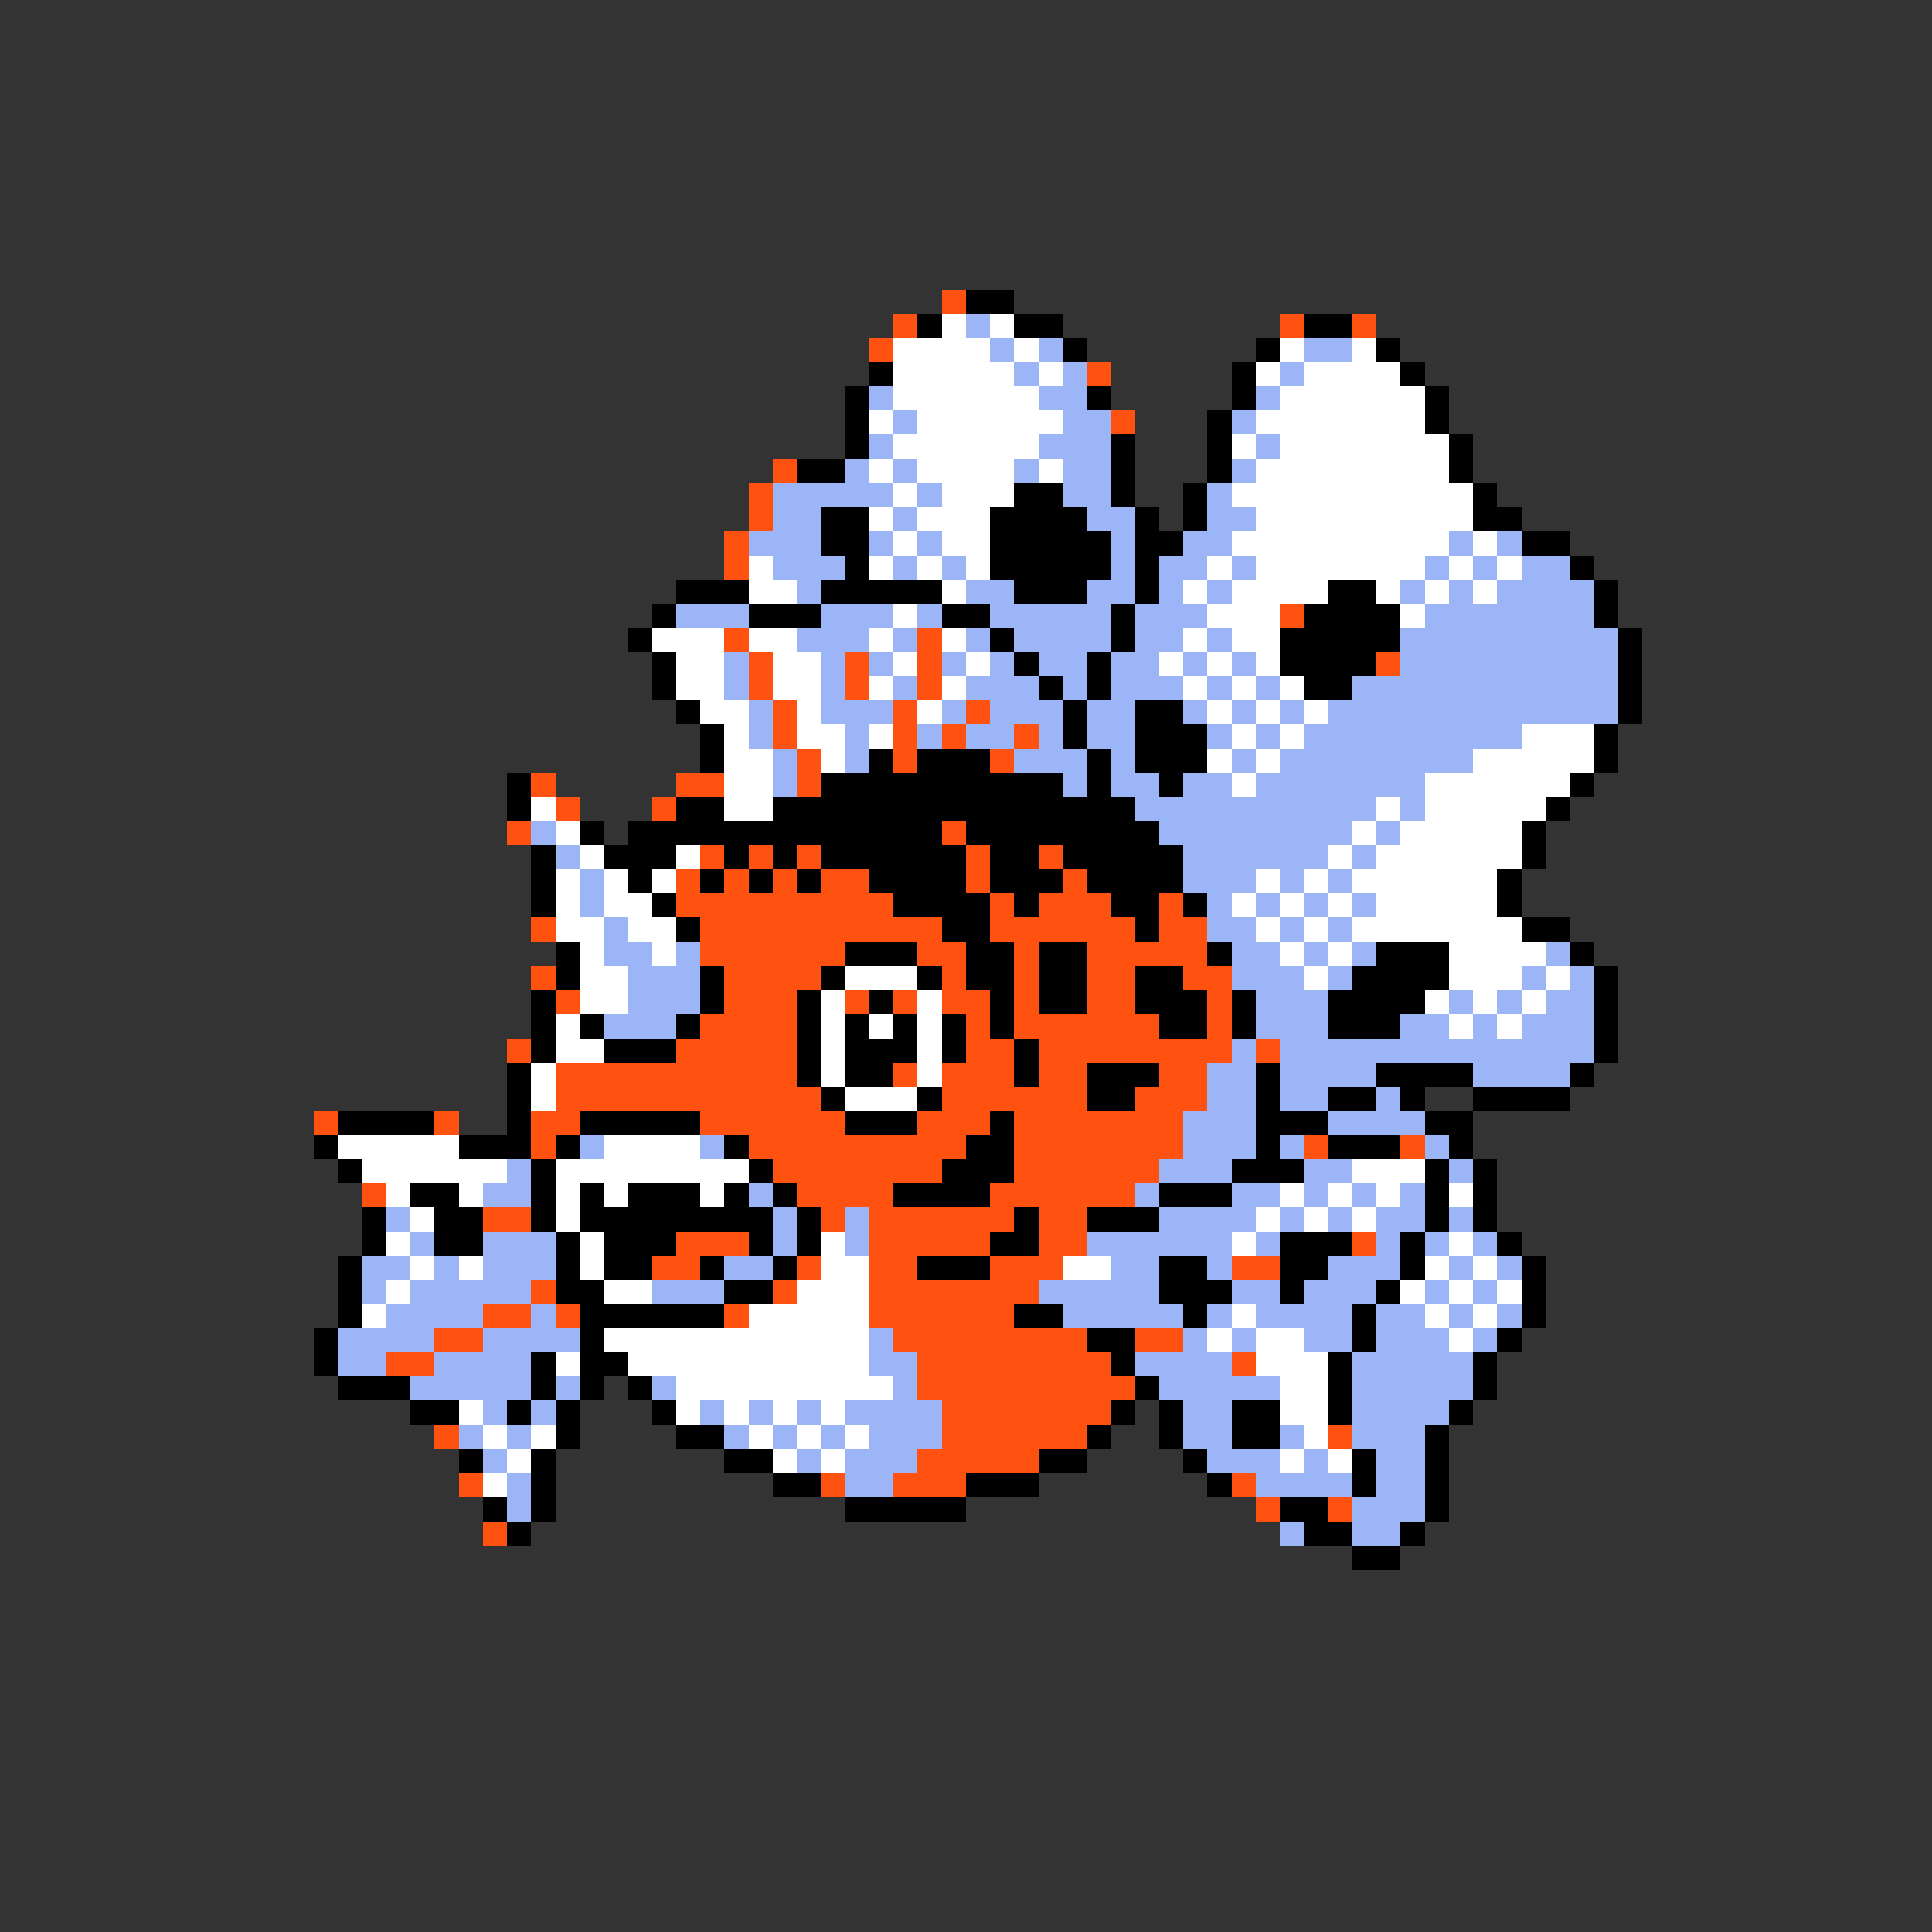 <svg xmlns="http://www.w3.org/2000/svg" viewBox="0 -0.5 80 80" shape-rendering="crispEdges">
<rect x="0" y="-0.5" width="80" height="80" fill="#333333" stroke="none"/>
<path stroke="#ff5210" d="M39 12h1M37 13h1M53 13h1M56 13h1M36 14h1M45 15h1M46 17h1M32 19h1M31 20h1M31 21h1M30 22h1M30 23h1M53 25h1M30 26h1M38 26h1M31 27h1M35 27h1M38 27h1M57 27h1M31 28h1M35 28h1M38 28h1M32 29h1M37 29h1M40 29h1M32 30h1M37 30h1M39 30h1M42 30h1M33 31h1M37 31h1M41 31h1M22 32h1M28 32h2M33 32h1M23 33h1M27 33h1M21 34h1M39 34h1M29 35h1M31 35h1M33 35h1M40 35h1M43 35h1M28 36h1M30 36h1M32 36h1M34 36h2M40 36h1M44 36h1M28 37h9M41 37h1M43 37h3M48 37h1M22 38h1M29 38h10M41 38h6M48 38h2M29 39h6M38 39h2M42 39h1M45 39h5M22 40h1M30 40h4M39 40h1M42 40h1M45 40h2M49 40h2M23 41h1M30 41h3M35 41h1M37 41h1M39 41h2M42 41h1M45 41h2M50 41h1M29 42h4M40 42h1M42 42h6M50 42h1M21 43h1M28 43h5M40 43h2M43 43h8M52 43h1M23 44h10M37 44h1M39 44h3M43 44h2M48 44h2M23 45h11M39 45h6M47 45h3M13 46h1M18 46h1M22 46h2M29 46h6M38 46h3M42 46h7M22 47h1M31 47h9M42 47h7M54 47h1M58 47h1M32 48h7M42 48h6M15 49h1M33 49h4M41 49h6M20 50h2M34 50h1M36 50h6M43 50h2M28 51h3M36 51h5M43 51h2M56 51h1M27 52h2M33 52h1M36 52h2M41 52h3M51 52h2M22 53h1M32 53h1M36 53h7M20 54h2M23 54h1M30 54h1M36 54h6M18 55h2M37 55h8M47 55h2M16 56h2M38 56h8M51 56h1M38 57h9M39 58h7M18 59h1M39 59h6M55 59h1M38 60h5M19 61h1M34 61h1M37 61h3M51 61h1M52 62h1M55 62h1M20 63h1" />
<path stroke="#000000" d="M40 12h2M38 13h1M42 13h2M54 13h2M44 14h1M52 14h1M57 14h1M36 15h1M51 15h1M58 15h1M35 16h1M45 16h1M51 16h1M59 16h1M35 17h1M50 17h1M59 17h1M35 18h1M46 18h1M50 18h1M60 18h1M33 19h2M46 19h1M50 19h1M60 19h1M42 20h2M46 20h1M49 20h1M61 20h1M34 21h2M41 21h4M47 21h1M49 21h1M61 21h2M34 22h2M41 22h5M47 22h2M63 22h2M35 23h1M41 23h5M47 23h1M65 23h1M28 24h3M34 24h5M42 24h3M47 24h1M55 24h2M66 24h1M27 25h1M31 25h3M39 25h2M46 25h1M54 25h4M66 25h1M26 26h1M41 26h1M46 26h1M53 26h5M67 26h1M27 27h1M42 27h1M45 27h1M53 27h4M67 27h1M27 28h1M43 28h1M45 28h1M54 28h2M67 28h1M28 29h1M44 29h1M47 29h2M67 29h1M29 30h1M44 30h1M47 30h3M66 30h1M29 31h1M36 31h1M38 31h3M45 31h1M47 31h3M66 31h1M21 32h1M34 32h10M45 32h1M48 32h1M65 32h1M21 33h1M28 33h2M32 33h15M64 33h1M24 34h1M26 34h13M40 34h8M63 34h1M22 35h1M25 35h3M30 35h1M32 35h1M34 35h6M41 35h2M44 35h5M63 35h1M22 36h1M26 36h1M29 36h1M31 36h1M33 36h1M36 36h4M41 36h3M45 36h4M62 36h1M22 37h1M27 37h1M37 37h4M42 37h1M46 37h2M49 37h1M62 37h1M28 38h1M39 38h2M47 38h1M63 38h2M23 39h1M35 39h3M40 39h2M43 39h2M50 39h1M57 39h3M65 39h1M23 40h1M29 40h1M34 40h1M38 40h1M40 40h2M43 40h2M47 40h2M56 40h4M66 40h1M22 41h1M29 41h1M33 41h1M36 41h1M41 41h1M43 41h2M47 41h3M51 41h1M55 41h4M66 41h1M22 42h1M24 42h1M28 42h1M33 42h1M35 42h1M37 42h1M39 42h1M41 42h1M48 42h2M51 42h1M55 42h3M66 42h1M22 43h1M25 43h3M33 43h1M35 43h3M39 43h1M42 43h1M66 43h1M21 44h1M33 44h1M35 44h2M42 44h1M45 44h3M52 44h1M57 44h4M65 44h1M21 45h1M34 45h1M38 45h1M45 45h2M52 45h1M55 45h2M58 45h1M61 45h4M14 46h4M21 46h1M24 46h5M35 46h3M41 46h1M52 46h3M59 46h2M13 47h1M19 47h3M23 47h1M30 47h1M40 47h2M52 47h1M55 47h3M60 47h1M14 48h1M22 48h1M31 48h1M39 48h3M51 48h3M59 48h1M61 48h1M17 49h2M22 49h1M24 49h1M26 49h3M30 49h1M32 49h1M37 49h4M48 49h3M59 49h1M61 49h1M15 50h1M18 50h2M22 50h1M24 50h8M33 50h1M42 50h1M45 50h3M59 50h1M61 50h1M15 51h1M18 51h2M23 51h1M25 51h3M31 51h1M33 51h1M41 51h2M53 51h3M58 51h1M62 51h1M14 52h1M23 52h1M25 52h2M29 52h1M32 52h1M38 52h3M48 52h2M53 52h2M58 52h1M63 52h1M14 53h1M23 53h2M30 53h2M48 53h3M53 53h1M57 53h1M63 53h1M14 54h1M24 54h6M42 54h2M49 54h1M56 54h1M63 54h1M13 55h1M24 55h1M45 55h2M56 55h1M62 55h1M13 56h1M22 56h1M24 56h2M46 56h1M55 56h1M61 56h1M14 57h3M22 57h1M24 57h1M26 57h1M47 57h1M55 57h1M61 57h1M17 58h2M21 58h1M23 58h1M27 58h1M46 58h1M48 58h1M51 58h2M55 58h1M60 58h1M23 59h1M28 59h2M45 59h1M48 59h1M51 59h2M59 59h1M19 60h1M22 60h1M30 60h2M43 60h2M49 60h1M56 60h1M59 60h1M22 61h1M32 61h2M40 61h3M50 61h1M56 61h1M59 61h1M20 62h1M22 62h1M35 62h5M53 62h2M59 62h1M21 63h1M54 63h2M58 63h1M56 64h2" />
<path stroke="#ffffff" d="M39 13h1M41 13h1M37 14h4M42 14h1M53 14h1M56 14h1M37 15h5M43 15h1M52 15h1M54 15h4M37 16h6M53 16h6M36 17h1M38 17h6M52 17h7M37 18h6M51 18h1M53 18h7M36 19h1M38 19h4M43 19h1M52 19h8M37 20h1M39 20h3M51 20h10M36 21h1M38 21h3M52 21h9M37 22h1M39 22h2M51 22h9M61 22h1M31 23h1M36 23h1M38 23h1M40 23h1M50 23h1M52 23h7M60 23h1M62 23h1M31 24h2M39 24h1M49 24h1M51 24h4M57 24h1M59 24h1M61 24h1M37 25h1M50 25h3M58 25h1M27 26h3M31 26h2M36 26h1M39 26h1M49 26h1M51 26h2M28 27h2M32 27h2M37 27h1M40 27h1M48 27h1M50 27h1M52 27h1M28 28h2M32 28h2M36 28h1M39 28h1M49 28h1M51 28h1M53 28h1M29 29h2M33 29h1M38 29h1M50 29h1M52 29h1M54 29h1M30 30h1M33 30h2M36 30h1M51 30h1M53 30h1M63 30h3M30 31h2M34 31h1M50 31h1M52 31h1M61 31h5M30 32h2M51 32h1M59 32h6M22 33h1M30 33h2M57 33h1M59 33h5M23 34h1M56 34h1M58 34h5M24 35h1M28 35h1M55 35h1M57 35h6M23 36h1M25 36h1M27 36h1M52 36h1M54 36h1M56 36h6M23 37h1M25 37h2M51 37h1M53 37h1M55 37h1M57 37h5M23 38h2M26 38h2M52 38h1M54 38h1M56 38h7M24 39h1M27 39h1M53 39h1M55 39h1M60 39h4M24 40h2M35 40h3M54 40h1M60 40h3M64 40h1M24 41h2M34 41h1M38 41h1M59 41h1M61 41h1M63 41h1M23 42h1M34 42h1M36 42h1M38 42h1M60 42h1M62 42h1M23 43h2M34 43h1M38 43h1M22 44h1M34 44h1M38 44h1M22 45h1M35 45h3M14 47h5M25 47h4M15 48h6M23 48h8M56 48h3M16 49h1M19 49h1M23 49h1M25 49h1M29 49h1M53 49h1M55 49h1M57 49h1M60 49h1M17 50h1M23 50h1M52 50h1M54 50h1M56 50h1M16 51h1M24 51h1M34 51h1M51 51h1M60 51h1M17 52h1M19 52h1M24 52h1M34 52h2M44 52h2M59 52h1M61 52h1M16 53h1M25 53h2M33 53h3M58 53h1M60 53h1M62 53h1M15 54h1M31 54h5M51 54h1M59 54h1M61 54h1M25 55h11M50 55h1M52 55h2M60 55h1M23 56h1M26 56h10M52 56h3M28 57h9M53 57h2M19 58h1M28 58h1M30 58h1M32 58h1M34 58h1M53 58h2M20 59h1M22 59h1M31 59h1M33 59h1M35 59h1M54 59h1M21 60h1M32 60h1M34 60h1M53 60h1M55 60h1M20 61h1" />
<path stroke="#9cb5f7" d="M40 13h1M41 14h1M43 14h1M54 14h2M42 15h1M44 15h1M53 15h1M36 16h1M43 16h2M52 16h1M37 17h1M44 17h2M51 17h1M36 18h1M43 18h3M52 18h1M35 19h1M37 19h1M42 19h1M44 19h2M51 19h1M32 20h5M38 20h1M44 20h2M50 20h1M32 21h2M37 21h1M45 21h2M50 21h2M31 22h3M36 22h1M38 22h1M46 22h1M49 22h2M60 22h1M62 22h1M32 23h3M37 23h1M39 23h1M46 23h1M48 23h2M51 23h1M59 23h1M61 23h1M63 23h2M33 24h1M40 24h2M45 24h2M48 24h1M50 24h1M58 24h1M60 24h1M62 24h4M28 25h3M34 25h3M38 25h1M41 25h5M47 25h3M59 25h7M33 26h3M37 26h1M40 26h1M42 26h4M47 26h2M50 26h1M58 26h9M30 27h1M34 27h1M36 27h1M39 27h1M41 27h1M43 27h2M46 27h2M49 27h1M51 27h1M58 27h9M30 28h1M34 28h1M37 28h1M40 28h3M44 28h1M46 28h3M50 28h1M52 28h1M56 28h11M31 29h1M34 29h3M39 29h1M41 29h3M45 29h2M49 29h1M51 29h1M53 29h1M55 29h12M31 30h1M35 30h1M38 30h1M40 30h2M43 30h1M45 30h2M50 30h1M52 30h1M54 30h9M32 31h1M35 31h1M42 31h3M46 31h1M51 31h1M53 31h8M32 32h1M44 32h1M46 32h2M49 32h2M52 32h7M47 33h10M58 33h1M22 34h1M48 34h8M57 34h1M23 35h1M49 35h6M56 35h1M24 36h1M49 36h3M53 36h1M55 36h1M24 37h1M50 37h1M52 37h1M54 37h1M56 37h1M25 38h1M50 38h2M53 38h1M55 38h1M25 39h2M28 39h1M51 39h2M54 39h1M56 39h1M64 39h1M26 40h3M51 40h3M55 40h1M63 40h1M65 40h1M26 41h3M52 41h3M60 41h1M62 41h1M64 41h2M25 42h3M52 42h3M58 42h2M61 42h1M63 42h3M51 43h1M53 43h13M50 44h2M53 44h4M61 44h4M50 45h2M53 45h2M57 45h1M49 46h3M55 46h4M24 47h1M29 47h1M49 47h3M53 47h1M59 47h1M21 48h1M48 48h3M54 48h2M60 48h1M20 49h2M31 49h1M47 49h1M51 49h2M54 49h1M56 49h1M58 49h1M16 50h1M32 50h1M35 50h1M48 50h4M53 50h1M55 50h1M57 50h2M60 50h1M17 51h1M20 51h3M32 51h1M35 51h1M45 51h6M52 51h1M57 51h1M59 51h1M61 51h1M15 52h2M18 52h1M20 52h3M30 52h2M46 52h2M50 52h1M55 52h3M60 52h1M62 52h1M15 53h1M17 53h5M27 53h3M43 53h5M51 53h2M54 53h3M59 53h1M61 53h1M16 54h4M22 54h1M44 54h5M50 54h1M52 54h4M57 54h2M60 54h1M62 54h1M14 55h4M20 55h4M36 55h1M49 55h1M51 55h1M54 55h2M57 55h3M61 55h1M14 56h2M18 56h4M36 56h2M47 56h4M56 56h5M17 57h5M23 57h1M27 57h1M37 57h1M48 57h5M56 57h5M20 58h1M22 58h1M29 58h1M31 58h1M33 58h1M35 58h4M49 58h2M56 58h4M19 59h1M21 59h1M30 59h1M32 59h1M34 59h1M36 59h3M49 59h2M53 59h1M56 59h3M20 60h1M33 60h1M35 60h3M50 60h3M54 60h1M57 60h2M21 61h1M35 61h2M52 61h4M57 61h2M21 62h1M56 62h3M53 63h1M56 63h2" />
</svg>